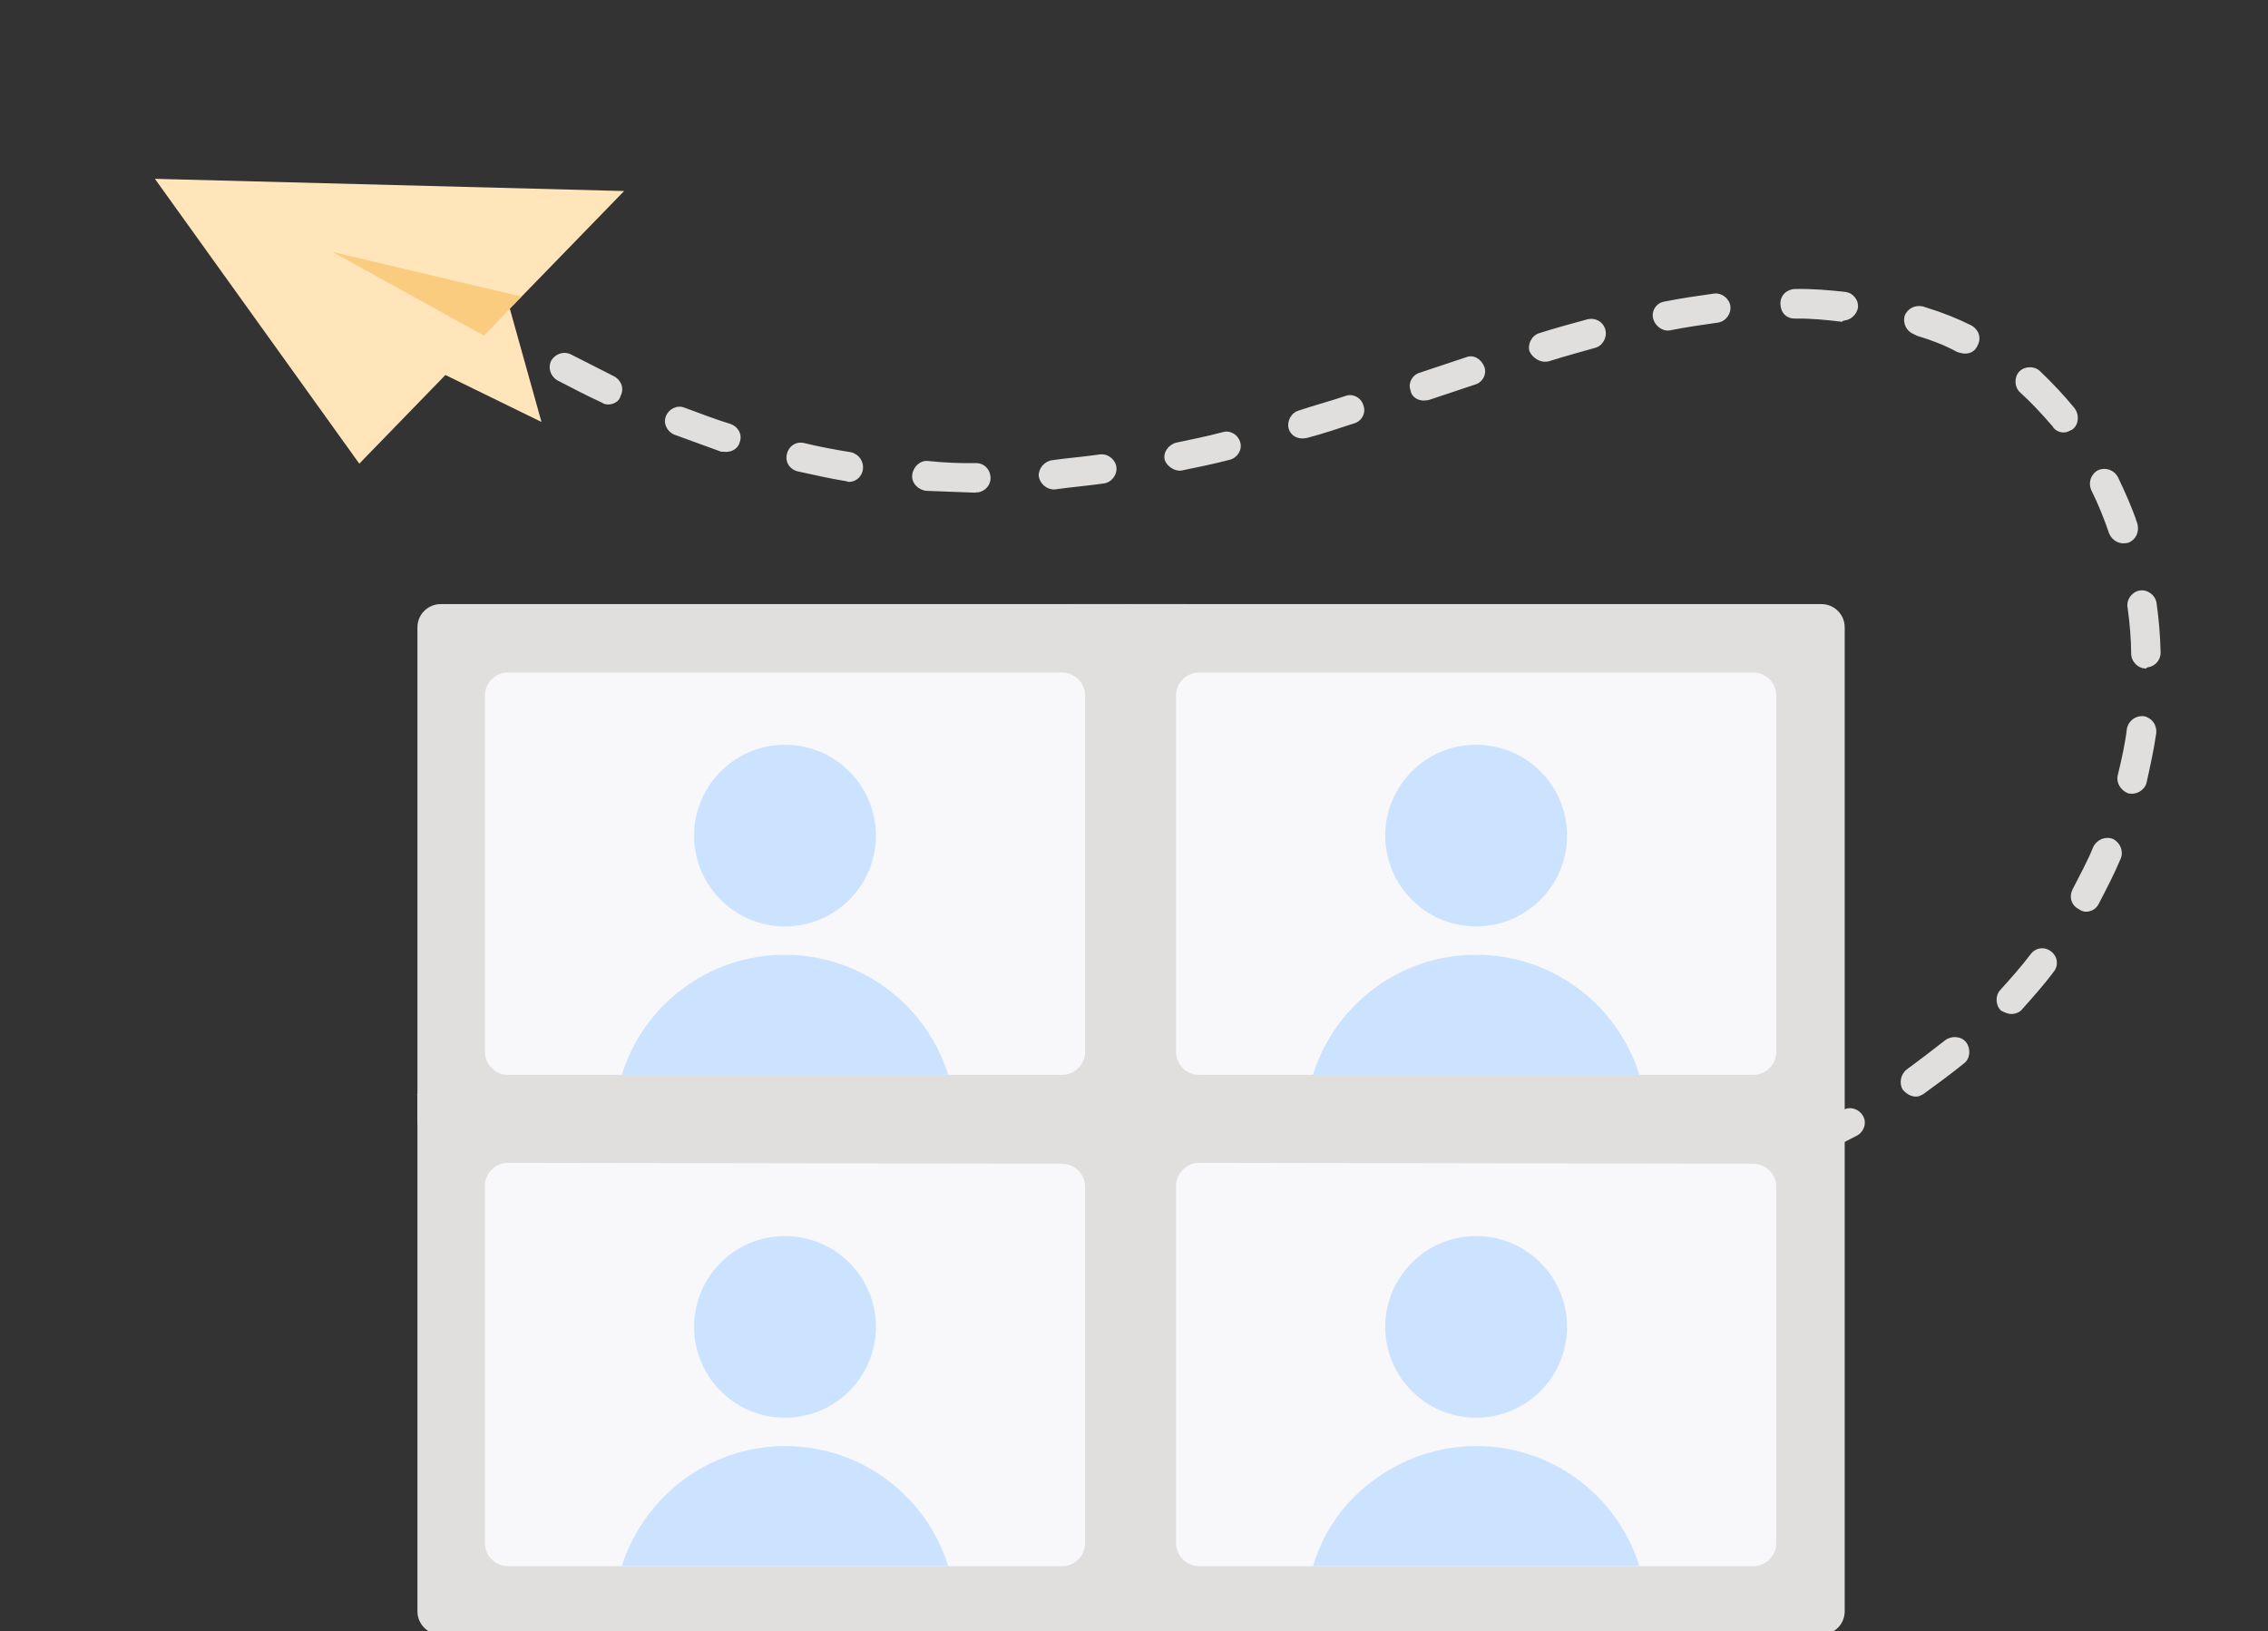 <svg width="488" height="351" viewBox="0 0 488 351" fill="none" xmlns="http://www.w3.org/2000/svg">
<rect x="0" y="0" width="488" height="351" fill="#333333" stroke="none"/>
<g clip-path="url(#clip0_37_42021)">
<path d="M393.392 247.372C393.808 247.313 394.017 247.283 394.404 247.016C396.189 246.127 397.767 245.267 399.553 244.377C401.13 243.517 401.697 241.526 400.866 240.157C400.005 238.581 398.013 238.013 396.643 238.844C395.066 239.704 393.488 240.564 391.703 241.454C390.125 242.314 389.528 244.097 390.389 245.673C390.775 246.893 392.142 247.548 393.392 247.372ZM412.59 235.951C413.007 235.892 413.602 235.596 413.989 235.329C416.877 233.222 419.764 231.115 422.622 228.8C423.962 227.761 424.083 225.621 423.044 224.281C422.004 222.942 419.862 222.821 418.523 223.86C415.843 225.937 413.164 228.015 410.276 230.121C408.937 231.16 408.578 233.122 409.409 234.49C410.419 235.621 411.549 236.098 412.59 235.951ZM433.223 218.171C433.848 218.082 434.651 217.756 435.009 217.281C437.391 214.609 439.774 211.936 441.919 209.085C442.991 207.66 442.725 205.786 441.299 204.714C439.872 203.642 437.998 203.908 436.925 205.333C434.959 207.947 432.577 210.619 430.373 213.054C429.271 214.271 429.358 216.382 430.577 217.483C431.498 217.99 432.39 218.288 433.223 218.171ZM449.22 196.163C450.262 196.016 451.036 195.482 451.542 194.561C453.211 191.352 454.881 188.144 456.312 184.757C456.938 183.182 456.256 181.368 454.651 180.533C453.075 179.907 451.26 180.588 450.425 182.193C449.172 185.342 447.474 188.342 445.983 191.313C445.149 192.917 445.623 194.761 447.228 195.596C447.941 196.132 448.596 196.251 449.22 196.163ZM459.212 170.759C460.462 170.582 461.593 169.573 461.862 168.473C462.639 164.966 463.417 161.459 463.956 157.774C464.136 156.05 463.067 154.503 461.312 154.114C459.587 153.933 458.039 155.002 457.651 156.755C457.261 159.995 456.484 163.502 455.677 166.8C455.288 168.554 456.357 170.101 457.933 170.727C458.588 170.847 459.004 170.788 459.212 170.759ZM462.157 143.591C463.823 143.356 464.895 141.93 464.897 140.444C464.811 136.847 464.518 133.279 464.045 129.949L464.016 129.741C463.78 128.076 462.115 126.825 460.449 127.061C458.783 127.296 457.532 128.96 457.768 130.625L457.798 130.833C458.27 134.163 458.534 137.522 458.56 140.703C458.588 142.398 460.074 143.886 461.77 143.858C461.948 143.621 462.157 143.591 462.157 143.591ZM457.307 116.89C457.515 116.86 457.723 116.831 457.932 116.801C459.539 116.15 460.373 114.545 459.899 112.702C458.773 109.252 457.229 105.861 455.716 102.678C454.855 101.101 453.071 100.505 451.464 101.156C449.886 102.017 449.29 103.799 449.942 105.406C451.426 108.38 452.732 111.593 453.829 114.834C454.452 116.232 455.849 117.096 457.307 116.89ZM444.363 93.032C444.988 92.943 445.375 92.676 445.97 92.38C447.31 91.341 447.431 89.201 446.392 87.862C444.074 85.005 441.579 82.386 438.874 79.796C437.656 78.695 435.544 78.781 434.442 79.998C433.34 81.216 433.427 83.327 434.646 84.428C437.082 86.631 439.34 89.072 441.628 91.72C442.192 92.702 443.322 93.179 444.363 93.032ZM237.528 104.034C239.194 103.798 240.446 102.135 240.209 100.47C239.973 98.805 238.309 97.554 236.643 97.79C233.102 98.291 229.741 98.554 226.409 99.025C224.743 99.261 223.462 100.716 223.49 102.411C223.726 104.076 225.182 105.356 226.878 105.328C230.418 104.827 233.988 104.535 237.528 104.034ZM254.13 101.261L254.338 101.231C257.64 100.552 261.151 99.843 264.632 98.926C266.269 98.482 267.312 96.848 266.867 95.213C266.423 93.577 264.788 92.534 263.151 92.978C259.67 93.895 256.368 94.575 253.065 95.254C251.429 95.698 250.178 97.361 250.622 98.997C251.007 100.216 252.672 101.467 254.13 101.261ZM423.262 76.06C424.303 75.913 425.077 75.379 425.554 74.25C426.389 72.645 425.707 70.831 424.101 69.997C421.128 68.507 417.977 67.254 414.646 66.239L413.754 65.941C411.999 65.552 410.422 66.412 409.796 67.987C409.407 69.74 410.268 71.317 411.844 71.943L412.528 72.271C415.412 73.137 418.326 74.211 421.091 75.73C421.983 76.029 422.637 76.148 423.262 76.06ZM210.398 105.961C211.856 105.755 213.166 104.508 213.138 102.813C213.11 101.119 211.833 99.601 209.929 99.658C206.538 99.713 203.117 99.56 199.667 99.199C197.942 99.019 196.453 100.503 196.273 102.227C196.093 103.951 197.578 105.439 199.303 105.62C202.932 105.743 206.353 105.896 209.982 106.02C209.952 105.812 210.19 105.991 210.398 105.961ZM280.76 94.309C280.968 94.279 280.968 94.279 281.176 94.25C284.657 93.333 287.901 92.237 291.353 91.112C292.989 90.668 294.002 88.826 293.35 87.22C292.905 85.584 291.062 84.571 289.455 85.223C286.212 86.319 282.73 87.236 279.487 88.332C277.85 88.776 276.837 90.618 277.282 92.253C277.696 93.681 279.094 94.544 280.76 94.309ZM183.094 103.667C184.343 103.49 185.475 102.481 185.685 100.965C185.865 99.241 184.796 97.694 183.041 97.305C179.562 96.736 176.29 96.137 172.989 95.33C171.235 94.942 169.687 96.01 169.298 97.763C168.91 99.517 169.979 101.064 171.733 101.452C175.243 102.23 178.752 103.007 182.231 103.577C182.469 103.755 182.886 103.696 183.094 103.667ZM306.796 86.167C307.004 86.138 307.212 86.108 307.421 86.079L317.359 82.762C318.996 82.318 320.009 80.476 319.357 78.87C318.704 77.264 317.069 76.221 315.462 76.873L305.523 80.19C303.887 80.634 302.873 82.476 303.526 84.082C303.733 85.539 305.338 86.373 306.796 86.167ZM396.974 68.951C398.432 68.745 399.534 67.528 399.773 66.22C399.954 64.496 398.676 62.978 396.951 62.798C393.501 62.437 389.842 62.105 386.243 62.189C384.548 62.217 383.029 63.493 383.087 65.396C383.144 67.299 384.392 68.608 386.296 68.551C389.687 68.496 393.137 68.857 396.379 69.248C396.349 69.04 396.766 68.981 396.974 68.951ZM332.803 77.817C333.011 77.788 333.219 77.758 333.219 77.758C336.879 76.603 340.152 75.716 343.217 74.858C344.854 74.414 345.867 72.572 345.422 70.936C344.978 69.301 343.343 68.258 341.498 68.732C338.225 69.619 334.952 70.507 331.292 71.662C329.656 72.105 328.643 73.947 329.087 75.583C329.71 76.981 331.345 78.023 332.803 77.817ZM359.254 71.103C359.254 71.103 359.462 71.073 359.254 71.103C362.973 70.364 366.305 69.893 369.637 69.422C371.303 69.186 372.554 67.523 372.318 65.858C372.082 64.193 370.418 62.942 368.752 63.178C365.419 63.649 361.879 64.15 358.16 64.888C356.494 65.124 355.243 66.787 355.717 68.631C356.132 70.058 357.588 71.338 359.254 71.103ZM156.686 97.212C157.936 97.035 158.889 96.263 159.158 95.164C159.784 93.589 158.893 91.804 157.109 91.207C153.779 90.192 150.627 88.94 147.267 87.717C145.691 87.091 143.906 87.98 143.279 89.555C142.653 91.129 143.543 92.914 145.119 93.541C148.479 94.764 151.839 95.987 155.199 97.21C155.616 97.151 156.062 97.3 156.686 97.212ZM131.235 87.013C132.276 86.865 133.258 86.302 133.527 85.202C134.362 83.598 133.68 81.784 132.074 80.949C129.101 79.459 125.891 77.79 122.918 76.3C121.312 75.466 119.497 76.147 118.633 77.543C117.798 79.147 118.48 80.962 119.878 81.825C123.088 83.494 126.299 85.163 129.48 86.624C129.956 86.981 130.61 87.101 131.235 87.013ZM107.274 73.842C108.107 73.724 109.089 73.161 109.417 72.478C110.281 71.081 109.986 69 108.381 68.166C105.586 66.438 102.554 64.531 99.731 62.596C98.304 61.524 96.251 62.026 95.387 63.422C94.314 64.848 94.818 66.9 96.215 67.764C99.247 69.67 102.1 71.814 105.103 73.513C105.995 73.811 106.649 73.931 107.274 73.842Z" fill="#E1DFDD"/>
<path d="M134.289 41.108L77.311 99.77L33.328 38.48L134.289 41.108Z" fill="#FFE5B9"/>
<path d="M105.081 49.902L116.51 90.802L68.46 67.314L105.081 49.902Z" fill="#FFE5B9"/>
<path opacity="0.5" d="M112.253 63.837L104.114 72.217L71.573 54.225L112.253 63.837Z" fill="#F7B548"/>
<rect x="230.027" y="129.996" width="25.128" height="220.949" fill="#E1DFDD"/>
<path d="M245.894 137.352H389.559V238.658H245.894V137.352Z" fill="#F8F8FB"/>
<path d="M258.045 144.709C255.284 144.709 253.045 146.947 253.045 149.709V226.303C253.045 229.064 255.284 231.303 258.045 231.303H377.197C379.958 231.303 382.197 229.064 382.197 226.303V149.709C382.197 146.947 379.958 144.709 377.197 144.709H258.045ZM238.394 135.068C238.354 132.278 240.604 129.996 243.393 129.996H253.045H382.197H391.921C394.683 129.996 396.921 132.235 396.921 134.996V144.709V231.303V241.015C396.921 243.777 394.683 246.015 391.921 246.015H382.197H253.256H243.531C240.77 246.015 238.531 243.777 238.531 241.015V231.303V144.709L238.394 135.068Z" fill="#E1DFDD"/>
<path d="M352.749 231.303H282.494C287.121 216.381 301.004 205.451 317.621 205.451C334.238 205.451 348.121 216.381 352.749 231.303Z" fill="#CCE3FF"/>
<path d="M317.621 199.355C306.817 199.355 298.059 190.604 298.059 179.808C298.059 169.013 306.817 160.262 317.621 160.262C328.425 160.262 337.183 169.013 337.183 179.808C337.183 190.604 328.425 199.355 317.621 199.355Z" fill="#CCE3FF"/>
<path d="M97.179 137.352H240.845V238.658H97.179V137.352Z" fill="#F8F8FB"/>
<path d="M109.331 144.709C106.57 144.709 104.331 146.947 104.331 149.709V226.303C104.331 229.064 106.57 231.303 109.331 231.303H228.483C231.244 231.303 233.483 229.064 233.483 226.303V149.709C233.483 146.947 231.244 144.709 228.483 144.709H109.331ZM233.483 129.996H243.207C245.968 129.996 248.207 132.235 248.207 134.996V144.709V231.303V241.015C248.207 243.777 245.968 246.015 243.207 246.015H233.483H104.541H94.817C92.056 246.015 89.817 243.777 89.817 241.015V231.303V144.709V134.996C89.817 132.235 92.056 129.996 94.817 129.996H233.483Z" fill="#E1DFDD"/>
<path d="M204.035 231.303H133.779C138.407 216.381 152.29 205.451 168.907 205.451C185.314 205.451 199.407 216.381 204.035 231.303Z" fill="#CCE3FF"/>
<path d="M168.907 199.355C158.103 199.355 149.345 190.604 149.345 179.808C149.345 169.013 158.103 160.262 168.907 160.262C179.711 160.262 188.469 169.013 188.469 179.808C188.469 190.604 179.711 199.355 168.907 199.355Z" fill="#CCE3FF"/>
<path d="M245.894 242.861H389.559V344.168H245.894V242.861Z" fill="#F8F8FB"/>
<path d="M258.053 250.227C255.289 250.222 253.045 252.462 253.045 255.227V332.023C253.045 334.784 255.284 337.023 258.045 337.023H377.197C379.958 337.023 382.197 334.784 382.197 332.023V255.42C382.197 252.662 379.963 250.425 377.205 250.421L258.053 250.227ZM238.393 240.576C238.353 237.788 240.603 235.506 243.392 235.506H253.045H382.197H391.921C394.683 235.506 396.921 237.744 396.921 240.506V250.218V337.023V346.735C396.921 349.497 394.683 351.735 391.921 351.735H382.197H253.256H243.531C240.77 351.735 238.531 349.497 238.531 346.735V337.023V250.429L238.393 240.576Z" fill="#E1DFDD"/>
<path d="M317.621 305.076C306.817 305.076 298.059 296.324 298.059 285.529C298.059 274.734 306.817 265.982 317.621 265.982C328.425 265.982 337.183 274.734 337.183 285.529C337.183 296.324 328.425 305.076 317.621 305.076Z" fill="#CCE3FF"/>
<path d="M97.179 242.861H240.845V344.168H97.179V242.861Z" fill="#F8F8FB"/>
<path d="M109.339 250.227C106.575 250.222 104.331 252.462 104.331 255.227V332.023C104.331 334.784 106.57 337.023 109.331 337.023H228.483C231.244 337.023 233.483 334.784 233.483 332.023V255.42C233.483 252.662 231.249 250.425 228.491 250.421L109.339 250.227ZM89.607 235.506H104.331H233.483H243.207C245.968 235.506 248.207 237.744 248.207 240.506V250.218V337.023V346.735C248.207 349.497 245.968 351.735 243.207 351.735H233.483H104.541H94.817C92.056 351.735 89.817 349.497 89.817 346.735V337.023V250.429V235.716C89.817 235.6 89.723 235.506 89.607 235.506V235.506Z" fill="#E1DFDD"/>
<path d="M282.494 337.022H352.749C348.121 322.099 334.238 311.17 317.621 311.17C309.418 311.17 301.845 313.902 295.535 318.526C289.225 323.15 284.807 329.456 282.494 337.022Z" fill="#CCE3FF"/>
<path d="M133.779 337.022H204.035C199.407 322.099 185.524 311.17 168.907 311.17C158.81 311.17 149.555 315.374 143.035 321.889C138.828 326.093 135.672 331.137 133.779 337.022Z" fill="#CCE3FF"/>
<path d="M168.907 305.076C158.103 305.076 149.345 296.324 149.345 285.529C149.345 274.734 158.103 265.982 168.907 265.982C179.711 265.982 188.469 274.734 188.469 285.529C188.469 296.324 179.711 305.076 168.907 305.076Z" fill="#CCE3FF"/>
</g>
<defs>
<clipPath id="clip0_37_42021">
<rect width="488" height="351" fill="white" transform="matrix(-1 0 0 1 488 0)"/>
</clipPath>
</defs>
</svg>
